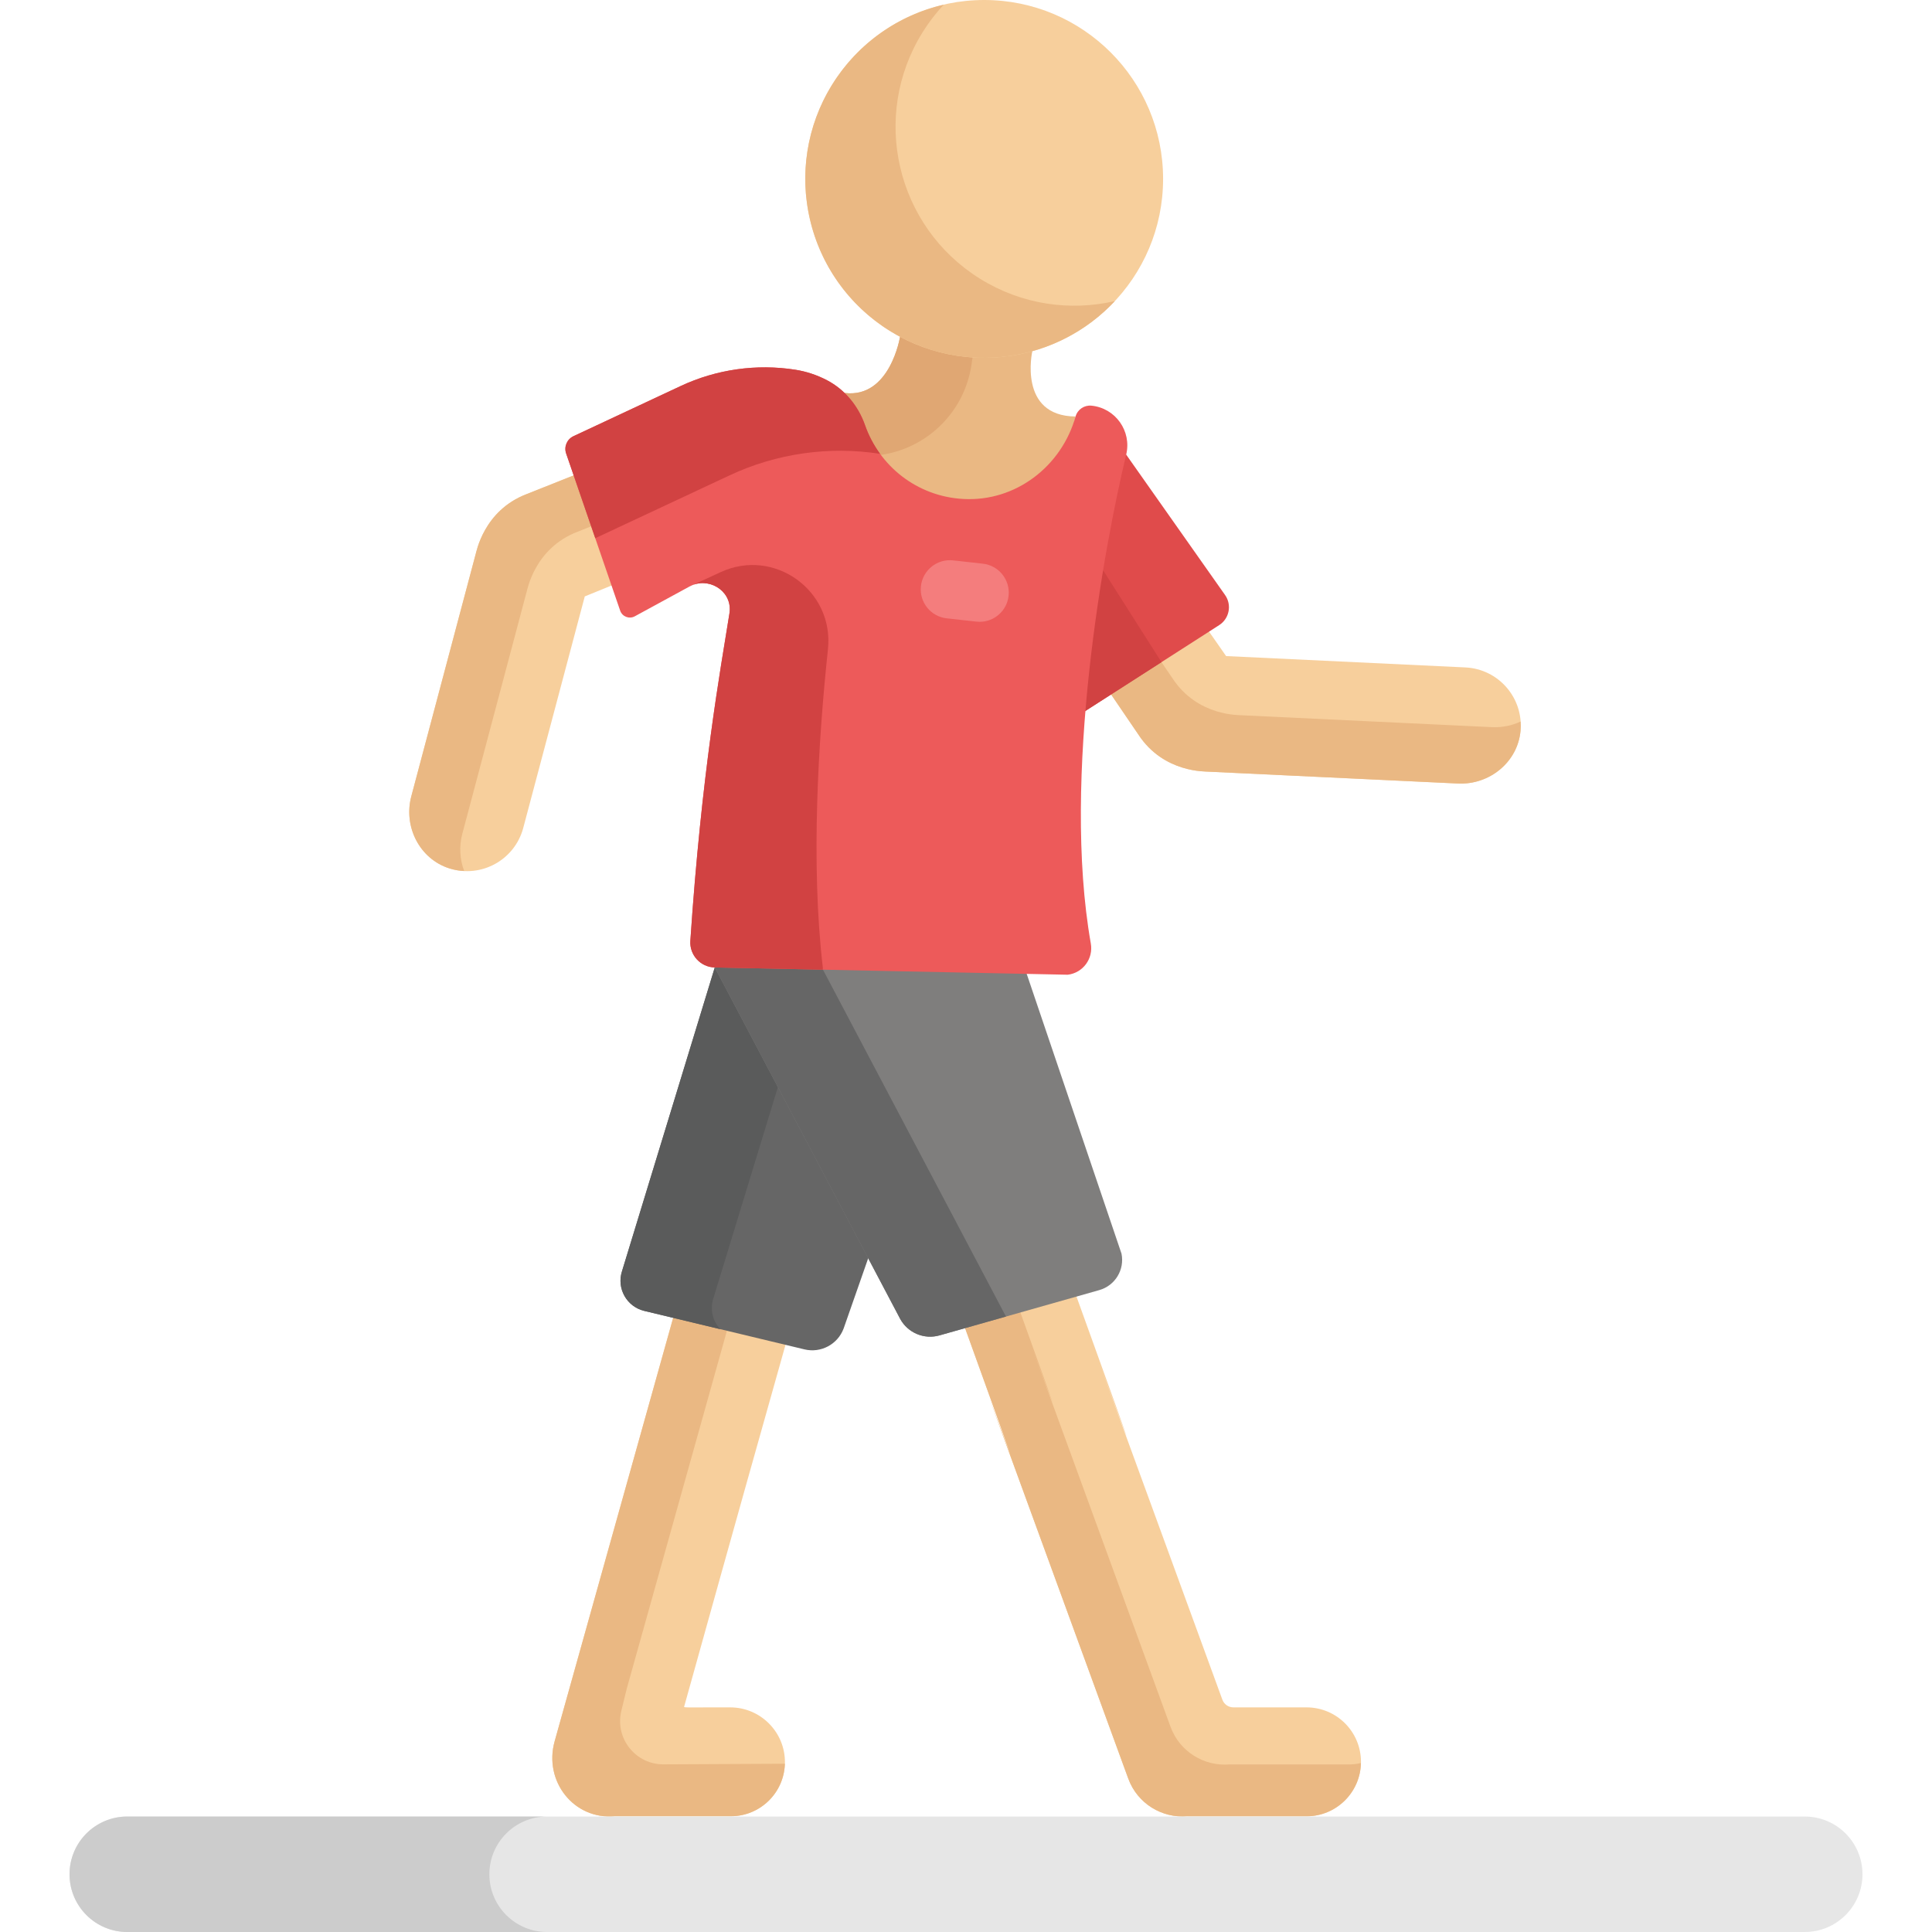 <?xml version="1.0" encoding="iso-8859-1"?>
<!-- Generator: Adobe Illustrator 19.0.0, SVG Export Plug-In . SVG Version: 6.00 Build 0)  -->
<svg version="1.1" id="Capa_1" xmlns="http://www.w3.org/2000/svg" xmlns:xlink="http://www.w3.org/1999/xlink" x="0px" y="0px"
	 viewBox="0 0 512 512" style="enable-background:new 0 0 512 512;" xml:space="preserve">
<path style="fill:#EAB883;" d="M273.575,93.07l-35.055-3.818c0,0-2.632,16.395-14.702,14.887l3.01,9.597
	c4.004,12.766,15.497,21.716,28.854,22.47l0,0c13.486,0.762,25.53-8.382,28.42-21.576l0.932-4.254
	C269.696,110.249,273.575,93.07,273.575,93.07z"/>
<path style="fill:#E0A773;" d="M258.232,91.399l-19.712-2.147c0,0-2.632,16.395-14.702,14.887l3.01,9.597
	c0.825,2.63,1.983,5.087,3.395,7.355l3.823-0.631c12.144-2.005,21.604-11.622,23.407-23.798L258.232,91.399z"/>
<path style="fill:#F7CF9C;" d="M388.34,176.875l-63.411-3.01l-5.332-7.647l-25.945,16.645l8,11.751
	c6.731,10.353,18.121,9.792,18.446,9.882l66.298,3.147c8.317,0.395,15.8-5.655,16.56-13.946
	C403.763,184.894,397.073,177.29,388.34,176.875z"/>
<path style="fill:#EAB883;" d="M395.41,192.704l-66.298-3.147c-0.326-0.09-11.715,0.471-18.446-9.882l-3.662-5.379l-13.352,8.566
	l8,11.75c6.731,10.353,18.121,9.792,18.446,9.882l66.298,3.147c8.317,0.395,15.8-5.655,16.56-13.946
	c0.077-0.839,0.065-1.661,0.011-2.473C400.663,192.286,398.081,192.831,395.41,192.704z"/>
<path style="fill:#E04B4B;" d="M287.376,188.58l35.715-22.912c2.699-1.731,3.41-5.363,1.564-7.985l-26.202-37.199h-4.8
	C293.652,120.485,285.64,160.823,287.376,188.58z"/>
<path style="fill:#D14242;" d="M289.53,146.713c-1.64,13.088-2.968,28.859-2.154,41.867l20.432-13.108L289.53,146.713z"/>
<path style="fill:#F7CF9C;" d="M208.833,353.214c-31.236-7.483-29.528-7.22-29.616-6.904
	c-0.049,0.174-32.272,115.293-32.237,115.168c-2.94,10.558,5.074,20.815,15.952,19.844h30.748c7.917,0,14.335-6.418,14.335-14.335
	l0,0c0-8.017-6.499-14.515-14.515-14.515c-12.832,0-12.279,0.116-12.173-0.267C209.912,349.518,209.262,353.317,208.833,353.214z"/>
<path style="fill:#EAB883;" d="M176.097,467.569L176.097,467.569L176.097,467.569c-7.551,0.197-13.225-6.835-11.437-14.174
	l1.167-4.788c0.073-0.345,0.156-0.691,0.253-1.037c-0.026,0.094,18.455-65.931,27.442-98.038
	c-15.282-3.688-14.234-3.474-14.304-3.223c-0.049,0.174-32.272,115.293-32.237,115.168c-2.94,10.558,5.074,20.815,15.952,19.844
	h30.748c7.773,0,14.085-6.19,14.314-13.908L176.097,467.569z"/>
<path style="fill:#666666;" d="M189.422,256.386l-24.588,80.508c-1.466,4.553,1.252,9.391,5.903,10.508l42.445,10.195
	c4.362,1.048,8.82-1.325,10.387-5.528l7.641-21.845L189.422,256.386z"/>
<path style="fill:#5A5B5B;" d="M189.042,344.105l17.534-57.41l-17.153-30.309l-24.588,80.508c-1.466,4.553,1.252,9.391,5.903,10.508
	l20.14,4.838C188.912,350.139,188.089,347.065,189.042,344.105z"/>
<path style="fill:#F7CF9C;" d="M326.857,452.471c-1.304,0-2.47-0.815-2.917-2.04c-71.426-195.489,2.636,7.414-38.998-107.764
	l-29.523,8.366c37.976,105.025-31.121-84.146,43.583,120.312c2.428,6.645,8.982,10.57,15.708,9.976v0.015h31.53
	c7.971,0,14.433-6.462,14.433-14.433l0,0c0-7.971-6.462-14.433-14.433-14.433h-19.383V452.471z"/>
<path style="fill:#EAB883;" d="M357.436,467.601h-31.53v-0.015c-6.726,0.594-13.28-3.331-15.708-9.976
	c-72.201-197.607-10.08-27.533-40.121-110.73l-14.659,4.154c37.976,105.025-31.121-84.146,43.583,120.312
	c2.428,6.645,8.982,10.57,15.708,9.976v0.015h31.53c7.862,0,14.243-6.289,14.417-14.109
	C359.619,467.464,358.544,467.601,357.436,467.601z"/>
<path style="fill:#7F7E7D;" d="M189.422,256.386l49.156,93.171c2.034,3.685,6.341,5.482,10.391,4.334l42.362-12.004
	c4.184-1.186,6.747-5.397,5.878-9.658l-26.169-77.231L189.422,256.386z"/>
<path style="fill:#666666;" d="M266.393,348.527l-48.864-92.619l-28.106,0.478l49.156,93.171c2.034,3.685,6.341,5.482,10.391,4.334
	l17.646-5C266.54,348.77,266.462,348.652,266.393,348.527z"/>
<path style="fill:#F7CF9C;" d="M154.151,125.137l-14.555,5.792c-11.539,4.397-13.387,15.642-13.547,15.949L109,211.024
	c-2.139,8.047,2.198,16.636,10.143,19.127c8.434,2.644,17.277-2.293,19.523-10.743l16.306-61.353l9.206-3.753L154.151,125.137z"/>
<path style="fill:#EAB883;" d="M122.511,220.992l17.049-64.146c0.16-0.307,2.008-11.552,13.547-15.949l5.685-2.262l-4.641-13.498
	l-14.555,5.792c-11.539,4.398-13.387,15.642-13.547,15.95l-17.048,64.146c-2.139,8.047,2.198,16.636,10.143,19.127
	c1.288,0.404,2.584,0.61,3.866,0.675C121.866,227.771,121.622,224.338,122.511,220.992z"/>
<circle style="fill:#F7CF9C;" cx="260.821" cy="47.41" r="47.41"/>
<path style="fill:#EAB883;" d="M259.686,73.849c-22.226-13.837-29.027-43.073-15.189-65.3c1.659-2.665,3.545-5.102,5.608-7.314
	c-11.826,2.745-22.604,10.004-29.528,21.125c-13.838,22.227-7.037,51.463,15.189,65.3c19.562,12.178,44.547,8.364,59.692-7.877
	C283.647,82.524,270.791,80.763,259.686,73.849z"/>
<path style="fill:#ED5A5A;" d="M189.422,256.386l93.55,1.926c4.036-0.494,6.811-4.272,6.104-8.277
	c-7.787-44.135,3.588-105.518,9.376-129.551c1.499-6.223-2.828-12.339-9.197-12.979l0,0c-1.917-0.193-3.702,1.014-4.221,2.87
	c-3.677,13.13-15.811,22.645-29.795,21.857c-12.286-0.692-22.232-8.782-25.999-19.562c-1.774-5.077-5.319-9.419-10.085-11.91
	c-2.625-1.372-5.454-2.319-8.38-2.776c-10.304-1.61-20.897-0.126-30.413,4.327l-28.387,13.284c-1.724,0.807-2.563,2.784-1.944,4.585
	l14.317,41.641c0.548,1.594,2.398,2.312,3.878,1.506l14.528-7.91c4.843-2.637,10.985,0.944,10.629,6.447
	c-0.016,0.247-0.044,0.495-0.084,0.745c-2.388,14.959-7.377,42.238-10.348,86.707C182.7,253.084,185.645,256.308,189.422,256.386z"
	/>
<path style="fill:#D14242;" d="M193.353,125.972c12.48-5.839,26.369-7.794,39.884-5.702c-1.686-2.31-3.042-4.867-3.996-7.6
	c-1.774-5.077-5.319-9.419-10.085-11.91c-2.625-1.372-5.454-2.319-8.38-2.777c-10.304-1.61-20.897-0.126-30.413,4.327
	l-28.387,13.284c-1.724,0.807-2.563,2.784-1.944,4.585l7.72,22.453L193.353,125.972z"/>
<path style="fill:#F47D7D;" d="M259.615,164.785c-0.284,0-0.571-0.016-0.86-0.048l-7.873-0.872c-4.241-0.47-7.299-4.289-6.829-8.53
	s4.297-7.3,8.53-6.828l7.873,0.872c4.241,0.47,7.299,4.289,6.829,8.53C266.847,161.861,263.501,164.785,259.615,164.785z"/>
<path style="fill:#E6E6E6;" d="M478.275,481.399c-50.72,0-379.536,0-444.549,0c-8.45,0-15.3,6.85-15.3,15.301
	c0,8.45,6.85,15.3,15.3,15.3c23.679,0,80.862,0,103.019,0c41.709,0,307.558,0,341.53,0c8.45,0,15.3-6.85,15.3-15.3
	C493.576,488.249,486.725,481.399,478.275,481.399z"/>
<path style="fill:#CCCCCC;" d="M129.686,496.7c0-8.451,6.85-15.301,15.3-15.301c-50.621,0-92.237,0-111.26,0
	c-8.45,0-15.3,6.85-15.3,15.301c0,8.45,6.85,15.3,15.3,15.3c23.68,0,80.862,0,103.019,0c2.163,0,4.937,0,8.241,0
	C136.537,512,129.686,505.15,129.686,496.7z"/>
<path style="fill:#D14242;" d="M219.417,172.046c1.65-15.547-14.237-26.978-28.432-20.428l-8.23,3.798
	c4.843-2.637,10.985,0.944,10.629,6.447c-0.016,0.247-0.044,0.495-0.084,0.745c-2.389,14.961-7.379,42.246-10.35,86.725
	c-0.251,3.764,2.7,6.976,6.472,7.053l28.613,0.589l0.027-0.524C214.822,228.84,216.843,196.301,219.417,172.046z"/>
<g>
</g>
<g>
</g>
<g>
</g>
<g>
</g>
<g>
</g>
<g>
</g>
<g>
</g>
<g>
</g>
<g>
</g>
<g>
</g>
<g>
</g>
<g>
</g>
<g>
</g>
<g>
</g>
<g>
</g>
</svg>
